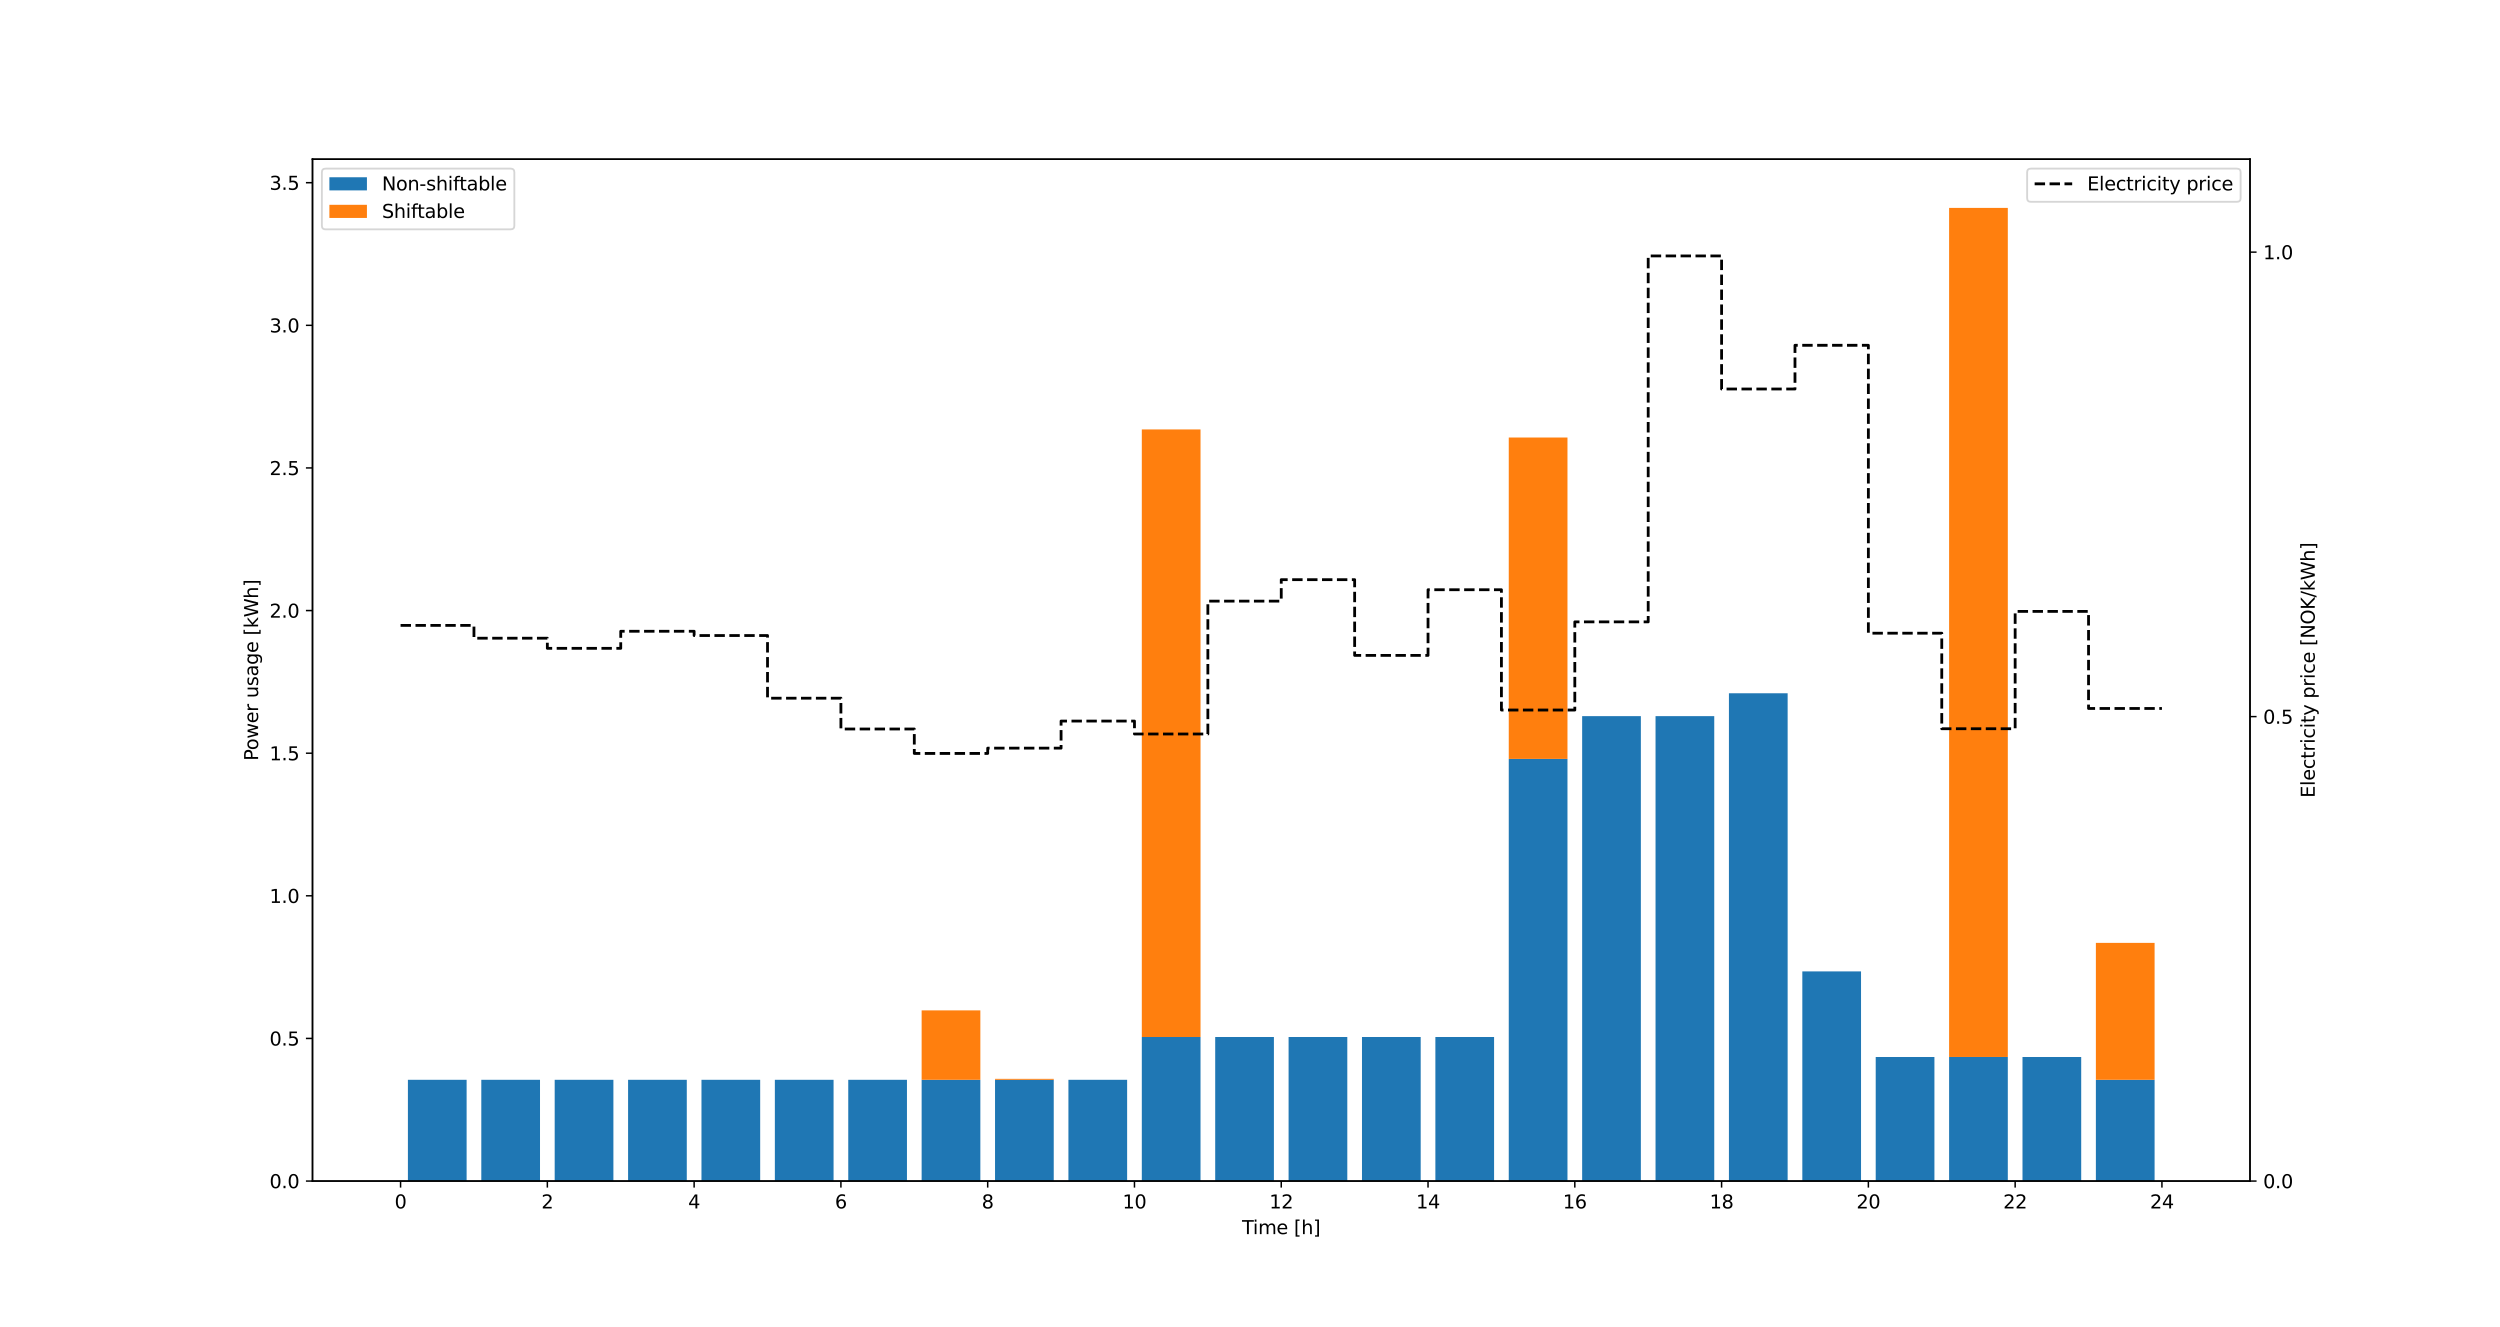 <?xml version="1.0" encoding="utf-8" standalone="no"?>
<!DOCTYPE svg PUBLIC "-//W3C//DTD SVG 1.1//EN"
  "http://www.w3.org/Graphics/SVG/1.1/DTD/svg11.dtd">
<svg xmlns:xlink="http://www.w3.org/1999/xlink" width="1332pt" height="707.04pt" viewBox="0 0 1332 707.04" xmlns="http://www.w3.org/2000/svg" version="1.1">
 <defs>
  <style type="text/css">*{stroke-linejoin: round; stroke-linecap: butt}</style>
 </defs>
 <g id="figure_1">
  <g id="patch_1">
   <path d="M 0 707.04 
L 1332 707.04 
L 1332 0 
L 0 0 
z
" style="fill: #ffffff"/>
  </g>
  <g id="axes_1">
   <g id="patch_2">
    <path d="M 166.5 629.266 
L 1198.8 629.266 
L 1198.8 84.845 
L 166.5 84.845 
z
" style="fill: #ffffff"/>
   </g>
   <g id="patch_3">
    <path d="M 217.333 629.266 
L 248.615 629.266 
L 248.615 575.314 
L 217.333 575.314 
z
" clip-path="url(#p48570f504e)" style="fill: #1f77b4"/>
   </g>
   <g id="patch_4">
    <path d="M 256.435 629.266 
L 287.717 629.266 
L 287.717 575.314 
L 256.435 575.314 
z
" clip-path="url(#p48570f504e)" style="fill: #1f77b4"/>
   </g>
   <g id="patch_5">
    <path d="M 295.538 629.266 
L 326.819 629.266 
L 326.819 575.314 
L 295.538 575.314 
z
" clip-path="url(#p48570f504e)" style="fill: #1f77b4"/>
   </g>
   <g id="patch_6">
    <path d="M 334.64 629.266 
L 365.922 629.266 
L 365.922 575.314 
L 334.64 575.314 
z
" clip-path="url(#p48570f504e)" style="fill: #1f77b4"/>
   </g>
   <g id="patch_7">
    <path d="M 373.742 629.266 
L 405.024 629.266 
L 405.024 575.314 
L 373.742 575.314 
z
" clip-path="url(#p48570f504e)" style="fill: #1f77b4"/>
   </g>
   <g id="patch_8">
    <path d="M 412.844 629.266 
L 444.126 629.266 
L 444.126 575.314 
L 412.844 575.314 
z
" clip-path="url(#p48570f504e)" style="fill: #1f77b4"/>
   </g>
   <g id="patch_9">
    <path d="M 451.947 629.266 
L 483.228 629.266 
L 483.228 575.314 
L 451.947 575.314 
z
" clip-path="url(#p48570f504e)" style="fill: #1f77b4"/>
   </g>
   <g id="patch_10">
    <path d="M 491.049 629.266 
L 522.331 629.266 
L 522.331 575.314 
L 491.049 575.314 
z
" clip-path="url(#p48570f504e)" style="fill: #1f77b4"/>
   </g>
   <g id="patch_11">
    <path d="M 530.151 629.266 
L 561.433 629.266 
L 561.433 575.314 
L 530.151 575.314 
z
" clip-path="url(#p48570f504e)" style="fill: #1f77b4"/>
   </g>
   <g id="patch_12">
    <path d="M 569.253 629.266 
L 600.535 629.266 
L 600.535 575.314 
L 569.253 575.314 
z
" clip-path="url(#p48570f504e)" style="fill: #1f77b4"/>
   </g>
   <g id="patch_13">
    <path d="M 608.356 629.266 
L 639.638 629.266 
L 639.638 552.517 
L 608.356 552.517 
z
" clip-path="url(#p48570f504e)" style="fill: #1f77b4"/>
   </g>
   <g id="patch_14">
    <path d="M 647.458 629.266 
L 678.74 629.266 
L 678.74 552.517 
L 647.458 552.517 
z
" clip-path="url(#p48570f504e)" style="fill: #1f77b4"/>
   </g>
   <g id="patch_15">
    <path d="M 686.56 629.266 
L 717.842 629.266 
L 717.842 552.517 
L 686.56 552.517 
z
" clip-path="url(#p48570f504e)" style="fill: #1f77b4"/>
   </g>
   <g id="patch_16">
    <path d="M 725.663 629.266 
L 756.944 629.266 
L 756.944 552.517 
L 725.663 552.517 
z
" clip-path="url(#p48570f504e)" style="fill: #1f77b4"/>
   </g>
   <g id="patch_17">
    <path d="M 764.765 629.266 
L 796.047 629.266 
L 796.047 552.517 
L 764.765 552.517 
z
" clip-path="url(#p48570f504e)" style="fill: #1f77b4"/>
   </g>
   <g id="patch_18">
    <path d="M 803.867 629.266 
L 835.149 629.266 
L 835.149 404.339 
L 803.867 404.339 
z
" clip-path="url(#p48570f504e)" style="fill: #1f77b4"/>
   </g>
   <g id="patch_19">
    <path d="M 842.969 629.266 
L 874.251 629.266 
L 874.251 381.543 
L 842.969 381.543 
z
" clip-path="url(#p48570f504e)" style="fill: #1f77b4"/>
   </g>
   <g id="patch_20">
    <path d="M 882.072 629.266 
L 913.353 629.266 
L 913.353 381.543 
L 882.072 381.543 
z
" clip-path="url(#p48570f504e)" style="fill: #1f77b4"/>
   </g>
   <g id="patch_21">
    <path d="M 921.174 629.266 
L 952.456 629.266 
L 952.456 369.384 
L 921.174 369.384 
z
" clip-path="url(#p48570f504e)" style="fill: #1f77b4"/>
   </g>
   <g id="patch_22">
    <path d="M 960.276 629.266 
L 991.558 629.266 
L 991.558 517.562 
L 960.276 517.562 
z
" clip-path="url(#p48570f504e)" style="fill: #1f77b4"/>
   </g>
   <g id="patch_23">
    <path d="M 999.378 629.266 
L 1030.66 629.266 
L 1030.66 563.155 
L 999.378 563.155 
z
" clip-path="url(#p48570f504e)" style="fill: #1f77b4"/>
   </g>
   <g id="patch_24">
    <path d="M 1038.481 629.266 
L 1069.763 629.266 
L 1069.763 563.155 
L 1038.481 563.155 
z
" clip-path="url(#p48570f504e)" style="fill: #1f77b4"/>
   </g>
   <g id="patch_25">
    <path d="M 1077.583 629.266 
L 1108.865 629.266 
L 1108.865 563.155 
L 1077.583 563.155 
z
" clip-path="url(#p48570f504e)" style="fill: #1f77b4"/>
   </g>
   <g id="patch_26">
    <path d="M 1116.685 629.266 
L 1147.967 629.266 
L 1147.967 575.314 
L 1116.685 575.314 
z
" clip-path="url(#p48570f504e)" style="fill: #1f77b4"/>
   </g>
   <g id="patch_27">
    <path d="M 217.333 575.314 
L 248.615 575.314 
L 248.615 575.314 
L 217.333 575.314 
z
" clip-path="url(#p48570f504e)" style="fill: #ff7f0e"/>
   </g>
   <g id="patch_28">
    <path d="M 256.435 575.314 
L 287.717 575.314 
L 287.717 575.314 
L 256.435 575.314 
z
" clip-path="url(#p48570f504e)" style="fill: #ff7f0e"/>
   </g>
   <g id="patch_29">
    <path d="M 295.538 575.314 
L 326.819 575.314 
L 326.819 575.314 
L 295.538 575.314 
z
" clip-path="url(#p48570f504e)" style="fill: #ff7f0e"/>
   </g>
   <g id="patch_30">
    <path d="M 334.64 575.314 
L 365.922 575.314 
L 365.922 575.314 
L 334.64 575.314 
z
" clip-path="url(#p48570f504e)" style="fill: #ff7f0e"/>
   </g>
   <g id="patch_31">
    <path d="M 373.742 575.314 
L 405.024 575.314 
L 405.024 575.314 
L 373.742 575.314 
z
" clip-path="url(#p48570f504e)" style="fill: #ff7f0e"/>
   </g>
   <g id="patch_32">
    <path d="M 412.844 575.314 
L 444.126 575.314 
L 444.126 575.314 
L 412.844 575.314 
z
" clip-path="url(#p48570f504e)" style="fill: #ff7f0e"/>
   </g>
   <g id="patch_33">
    <path d="M 451.947 575.314 
L 483.228 575.314 
L 483.228 575.314 
L 451.947 575.314 
z
" clip-path="url(#p48570f504e)" style="fill: #ff7f0e"/>
   </g>
   <g id="patch_34">
    <path d="M 491.049 575.314 
L 522.331 575.314 
L 522.331 538.332 
L 491.049 538.332 
z
" clip-path="url(#p48570f504e)" style="fill: #ff7f0e"/>
   </g>
   <g id="patch_35">
    <path d="M 530.151 575.314 
L 561.433 575.314 
L 561.433 574.807 
L 530.151 574.807 
z
" clip-path="url(#p48570f504e)" style="fill: #ff7f0e"/>
   </g>
   <g id="patch_36">
    <path d="M 569.253 575.314 
L 600.535 575.314 
L 600.535 575.314 
L 569.253 575.314 
z
" clip-path="url(#p48570f504e)" style="fill: #ff7f0e"/>
   </g>
   <g id="patch_37">
    <path d="M 608.356 552.517 
L 639.638 552.517 
L 639.638 228.805 
L 608.356 228.805 
z
" clip-path="url(#p48570f504e)" style="fill: #ff7f0e"/>
   </g>
   <g id="patch_38">
    <path d="M 647.458 552.517 
L 678.74 552.517 
L 678.74 552.517 
L 647.458 552.517 
z
" clip-path="url(#p48570f504e)" style="fill: #ff7f0e"/>
   </g>
   <g id="patch_39">
    <path d="M 686.56 552.517 
L 717.842 552.517 
L 717.842 552.517 
L 686.56 552.517 
z
" clip-path="url(#p48570f504e)" style="fill: #ff7f0e"/>
   </g>
   <g id="patch_40">
    <path d="M 725.663 552.517 
L 756.944 552.517 
L 756.944 552.517 
L 725.663 552.517 
z
" clip-path="url(#p48570f504e)" style="fill: #ff7f0e"/>
   </g>
   <g id="patch_41">
    <path d="M 764.765 552.517 
L 796.047 552.517 
L 796.047 552.517 
L 764.765 552.517 
z
" clip-path="url(#p48570f504e)" style="fill: #ff7f0e"/>
   </g>
   <g id="patch_42">
    <path d="M 803.867 404.339 
L 835.149 404.339 
L 835.149 233.111 
L 803.867 233.111 
z
" clip-path="url(#p48570f504e)" style="fill: #ff7f0e"/>
   </g>
   <g id="patch_43">
    <path d="M 842.969 381.543 
L 874.251 381.543 
L 874.251 381.543 
L 842.969 381.543 
z
" clip-path="url(#p48570f504e)" style="fill: #ff7f0e"/>
   </g>
   <g id="patch_44">
    <path d="M 882.072 381.543 
L 913.353 381.543 
L 913.353 381.543 
L 882.072 381.543 
z
" clip-path="url(#p48570f504e)" style="fill: #ff7f0e"/>
   </g>
   <g id="patch_45">
    <path d="M 921.174 369.384 
L 952.456 369.384 
L 952.456 369.384 
L 921.174 369.384 
z
" clip-path="url(#p48570f504e)" style="fill: #ff7f0e"/>
   </g>
   <g id="patch_46">
    <path d="M 960.276 517.562 
L 991.558 517.562 
L 991.558 517.562 
L 960.276 517.562 
z
" clip-path="url(#p48570f504e)" style="fill: #ff7f0e"/>
   </g>
   <g id="patch_47">
    <path d="M 999.378 563.155 
L 1030.66 563.155 
L 1030.66 563.155 
L 999.378 563.155 
z
" clip-path="url(#p48570f504e)" style="fill: #ff7f0e"/>
   </g>
   <g id="patch_48">
    <path d="M 1038.481 563.155 
L 1069.763 563.155 
L 1069.763 110.77 
L 1038.481 110.77 
z
" clip-path="url(#p48570f504e)" style="fill: #ff7f0e"/>
   </g>
   <g id="patch_49">
    <path d="M 1077.583 563.155 
L 1108.865 563.155 
L 1108.865 563.155 
L 1077.583 563.155 
z
" clip-path="url(#p48570f504e)" style="fill: #ff7f0e"/>
   </g>
   <g id="patch_50">
    <path d="M 1116.685 575.314 
L 1147.967 575.314 
L 1147.967 502.365 
L 1116.685 502.365 
z
" clip-path="url(#p48570f504e)" style="fill: #ff7f0e"/>
   </g>
   <g id="matplotlib.axis_1">
    <g id="xtick_1">
     <g id="line2d_1">
      <defs>
       <path id="m771d2cde89" d="M 0 0 
L 0 3.5 
" style="stroke: #000000; stroke-width: 0.8"/>
      </defs>
      <g>
       <use xlink:href="#m771d2cde89" x="213.423" y="629.266" style="stroke: #000000; stroke-width: 0.8"/>
      </g>
     </g>
     <g id="text_1">
      <!-- 0 -->
      <g transform="translate(210.241 643.864) scale(0.1 -0.1)">
       <defs>
        <path id="DejaVuSans-30" d="M 2034 4250 
Q 1547 4250 1301 3770 
Q 1056 3291 1056 2328 
Q 1056 1369 1301 889 
Q 1547 409 2034 409 
Q 2525 409 2770 889 
Q 3016 1369 3016 2328 
Q 3016 3291 2770 3770 
Q 2525 4250 2034 4250 
z
M 2034 4750 
Q 2819 4750 3233 4129 
Q 3647 3509 3647 2328 
Q 3647 1150 3233 529 
Q 2819 -91 2034 -91 
Q 1250 -91 836 529 
Q 422 1150 422 2328 
Q 422 3509 836 4129 
Q 1250 4750 2034 4750 
z
" transform="scale(0.016)"/>
       </defs>
       <use xlink:href="#DejaVuSans-30"/>
      </g>
     </g>
    </g>
    <g id="xtick_2">
     <g id="line2d_2">
      <g>
       <use xlink:href="#m771d2cde89" x="291.627" y="629.266" style="stroke: #000000; stroke-width: 0.8"/>
      </g>
     </g>
     <g id="text_2">
      <!-- 2 -->
      <g transform="translate(288.446 643.864) scale(0.1 -0.1)">
       <defs>
        <path id="DejaVuSans-32" d="M 1228 531 
L 3431 531 
L 3431 0 
L 469 0 
L 469 531 
Q 828 903 1448 1529 
Q 2069 2156 2228 2338 
Q 2531 2678 2651 2914 
Q 2772 3150 2772 3378 
Q 2772 3750 2511 3984 
Q 2250 4219 1831 4219 
Q 1534 4219 1204 4116 
Q 875 4013 500 3803 
L 500 4441 
Q 881 4594 1212 4672 
Q 1544 4750 1819 4750 
Q 2544 4750 2975 4387 
Q 3406 4025 3406 3419 
Q 3406 3131 3298 2873 
Q 3191 2616 2906 2266 
Q 2828 2175 2409 1742 
Q 1991 1309 1228 531 
z
" transform="scale(0.016)"/>
       </defs>
       <use xlink:href="#DejaVuSans-32"/>
      </g>
     </g>
    </g>
    <g id="xtick_3">
     <g id="line2d_3">
      <g>
       <use xlink:href="#m771d2cde89" x="369.832" y="629.266" style="stroke: #000000; stroke-width: 0.8"/>
      </g>
     </g>
     <g id="text_3">
      <!-- 4 -->
      <g transform="translate(366.651 643.864) scale(0.1 -0.1)">
       <defs>
        <path id="DejaVuSans-34" d="M 2419 4116 
L 825 1625 
L 2419 1625 
L 2419 4116 
z
M 2253 4666 
L 3047 4666 
L 3047 1625 
L 3713 1625 
L 3713 1100 
L 3047 1100 
L 3047 0 
L 2419 0 
L 2419 1100 
L 313 1100 
L 313 1709 
L 2253 4666 
z
" transform="scale(0.016)"/>
       </defs>
       <use xlink:href="#DejaVuSans-34"/>
      </g>
     </g>
    </g>
    <g id="xtick_4">
     <g id="line2d_4">
      <g>
       <use xlink:href="#m771d2cde89" x="448.036" y="629.266" style="stroke: #000000; stroke-width: 0.8"/>
      </g>
     </g>
     <g id="text_4">
      <!-- 6 -->
      <g transform="translate(444.855 643.864) scale(0.1 -0.1)">
       <defs>
        <path id="DejaVuSans-36" d="M 2113 2584 
Q 1688 2584 1439 2293 
Q 1191 2003 1191 1497 
Q 1191 994 1439 701 
Q 1688 409 2113 409 
Q 2538 409 2786 701 
Q 3034 994 3034 1497 
Q 3034 2003 2786 2293 
Q 2538 2584 2113 2584 
z
M 3366 4563 
L 3366 3988 
Q 3128 4100 2886 4159 
Q 2644 4219 2406 4219 
Q 1781 4219 1451 3797 
Q 1122 3375 1075 2522 
Q 1259 2794 1537 2939 
Q 1816 3084 2150 3084 
Q 2853 3084 3261 2657 
Q 3669 2231 3669 1497 
Q 3669 778 3244 343 
Q 2819 -91 2113 -91 
Q 1303 -91 875 529 
Q 447 1150 447 2328 
Q 447 3434 972 4092 
Q 1497 4750 2381 4750 
Q 2619 4750 2861 4703 
Q 3103 4656 3366 4563 
z
" transform="scale(0.016)"/>
       </defs>
       <use xlink:href="#DejaVuSans-36"/>
      </g>
     </g>
    </g>
    <g id="xtick_5">
     <g id="line2d_5">
      <g>
       <use xlink:href="#m771d2cde89" x="526.241" y="629.266" style="stroke: #000000; stroke-width: 0.8"/>
      </g>
     </g>
     <g id="text_5">
      <!-- 8 -->
      <g transform="translate(523.06 643.864) scale(0.1 -0.1)">
       <defs>
        <path id="DejaVuSans-38" d="M 2034 2216 
Q 1584 2216 1326 1975 
Q 1069 1734 1069 1313 
Q 1069 891 1326 650 
Q 1584 409 2034 409 
Q 2484 409 2743 651 
Q 3003 894 3003 1313 
Q 3003 1734 2745 1975 
Q 2488 2216 2034 2216 
z
M 1403 2484 
Q 997 2584 770 2862 
Q 544 3141 544 3541 
Q 544 4100 942 4425 
Q 1341 4750 2034 4750 
Q 2731 4750 3128 4425 
Q 3525 4100 3525 3541 
Q 3525 3141 3298 2862 
Q 3072 2584 2669 2484 
Q 3125 2378 3379 2068 
Q 3634 1759 3634 1313 
Q 3634 634 3220 271 
Q 2806 -91 2034 -91 
Q 1263 -91 848 271 
Q 434 634 434 1313 
Q 434 1759 690 2068 
Q 947 2378 1403 2484 
z
M 1172 3481 
Q 1172 3119 1398 2916 
Q 1625 2713 2034 2713 
Q 2441 2713 2670 2916 
Q 2900 3119 2900 3481 
Q 2900 3844 2670 4047 
Q 2441 4250 2034 4250 
Q 1625 4250 1398 4047 
Q 1172 3844 1172 3481 
z
" transform="scale(0.016)"/>
       </defs>
       <use xlink:href="#DejaVuSans-38"/>
      </g>
     </g>
    </g>
    <g id="xtick_6">
     <g id="line2d_6">
      <g>
       <use xlink:href="#m771d2cde89" x="604.445" y="629.266" style="stroke: #000000; stroke-width: 0.8"/>
      </g>
     </g>
     <g id="text_6">
      <!-- 10 -->
      <g transform="translate(598.083 643.864) scale(0.1 -0.1)">
       <defs>
        <path id="DejaVuSans-31" d="M 794 531 
L 1825 531 
L 1825 4091 
L 703 3866 
L 703 4441 
L 1819 4666 
L 2450 4666 
L 2450 531 
L 3481 531 
L 3481 0 
L 794 0 
L 794 531 
z
" transform="scale(0.016)"/>
       </defs>
       <use xlink:href="#DejaVuSans-31"/>
       <use xlink:href="#DejaVuSans-30" x="63.623"/>
      </g>
     </g>
    </g>
    <g id="xtick_7">
     <g id="line2d_7">
      <g>
       <use xlink:href="#m771d2cde89" x="682.65" y="629.266" style="stroke: #000000; stroke-width: 0.8"/>
      </g>
     </g>
     <g id="text_7">
      <!-- 12 -->
      <g transform="translate(676.288 643.864) scale(0.1 -0.1)">
       <use xlink:href="#DejaVuSans-31"/>
       <use xlink:href="#DejaVuSans-32" x="63.623"/>
      </g>
     </g>
    </g>
    <g id="xtick_8">
     <g id="line2d_8">
      <g>
       <use xlink:href="#m771d2cde89" x="760.855" y="629.266" style="stroke: #000000; stroke-width: 0.8"/>
      </g>
     </g>
     <g id="text_8">
      <!-- 14 -->
      <g transform="translate(754.492 643.864) scale(0.1 -0.1)">
       <use xlink:href="#DejaVuSans-31"/>
       <use xlink:href="#DejaVuSans-34" x="63.623"/>
      </g>
     </g>
    </g>
    <g id="xtick_9">
     <g id="line2d_9">
      <g>
       <use xlink:href="#m771d2cde89" x="839.059" y="629.266" style="stroke: #000000; stroke-width: 0.8"/>
      </g>
     </g>
     <g id="text_9">
      <!-- 16 -->
      <g transform="translate(832.697 643.864) scale(0.1 -0.1)">
       <use xlink:href="#DejaVuSans-31"/>
       <use xlink:href="#DejaVuSans-36" x="63.623"/>
      </g>
     </g>
    </g>
    <g id="xtick_10">
     <g id="line2d_10">
      <g>
       <use xlink:href="#m771d2cde89" x="917.264" y="629.266" style="stroke: #000000; stroke-width: 0.8"/>
      </g>
     </g>
     <g id="text_10">
      <!-- 18 -->
      <g transform="translate(910.901 643.864) scale(0.1 -0.1)">
       <use xlink:href="#DejaVuSans-31"/>
       <use xlink:href="#DejaVuSans-38" x="63.623"/>
      </g>
     </g>
    </g>
    <g id="xtick_11">
     <g id="line2d_11">
      <g>
       <use xlink:href="#m771d2cde89" x="995.468" y="629.266" style="stroke: #000000; stroke-width: 0.8"/>
      </g>
     </g>
     <g id="text_11">
      <!-- 20 -->
      <g transform="translate(989.106 643.864) scale(0.1 -0.1)">
       <use xlink:href="#DejaVuSans-32"/>
       <use xlink:href="#DejaVuSans-30" x="63.623"/>
      </g>
     </g>
    </g>
    <g id="xtick_12">
     <g id="line2d_12">
      <g>
       <use xlink:href="#m771d2cde89" x="1073.673" y="629.266" style="stroke: #000000; stroke-width: 0.8"/>
      </g>
     </g>
     <g id="text_12">
      <!-- 22 -->
      <g transform="translate(1067.31 643.864) scale(0.1 -0.1)">
       <use xlink:href="#DejaVuSans-32"/>
       <use xlink:href="#DejaVuSans-32" x="63.623"/>
      </g>
     </g>
    </g>
    <g id="xtick_13">
     <g id="line2d_13">
      <g>
       <use xlink:href="#m771d2cde89" x="1151.877" y="629.266" style="stroke: #000000; stroke-width: 0.8"/>
      </g>
     </g>
     <g id="text_13">
      <!-- 24 -->
      <g transform="translate(1145.515 643.864) scale(0.1 -0.1)">
       <use xlink:href="#DejaVuSans-32"/>
       <use xlink:href="#DejaVuSans-34" x="63.623"/>
      </g>
     </g>
    </g>
    <g id="text_14">
     <!-- Time [h] -->
     <g transform="translate(661.757 657.542) scale(0.1 -0.1)">
      <defs>
       <path id="DejaVuSans-54" d="M -19 4666 
L 3928 4666 
L 3928 4134 
L 2272 4134 
L 2272 0 
L 1638 0 
L 1638 4134 
L -19 4134 
L -19 4666 
z
" transform="scale(0.016)"/>
       <path id="DejaVuSans-69" d="M 603 3500 
L 1178 3500 
L 1178 0 
L 603 0 
L 603 3500 
z
M 603 4863 
L 1178 4863 
L 1178 4134 
L 603 4134 
L 603 4863 
z
" transform="scale(0.016)"/>
       <path id="DejaVuSans-6d" d="M 3328 2828 
Q 3544 3216 3844 3400 
Q 4144 3584 4550 3584 
Q 5097 3584 5394 3201 
Q 5691 2819 5691 2113 
L 5691 0 
L 5113 0 
L 5113 2094 
Q 5113 2597 4934 2840 
Q 4756 3084 4391 3084 
Q 3944 3084 3684 2787 
Q 3425 2491 3425 1978 
L 3425 0 
L 2847 0 
L 2847 2094 
Q 2847 2600 2669 2842 
Q 2491 3084 2119 3084 
Q 1678 3084 1418 2786 
Q 1159 2488 1159 1978 
L 1159 0 
L 581 0 
L 581 3500 
L 1159 3500 
L 1159 2956 
Q 1356 3278 1631 3431 
Q 1906 3584 2284 3584 
Q 2666 3584 2933 3390 
Q 3200 3197 3328 2828 
z
" transform="scale(0.016)"/>
       <path id="DejaVuSans-65" d="M 3597 1894 
L 3597 1613 
L 953 1613 
Q 991 1019 1311 708 
Q 1631 397 2203 397 
Q 2534 397 2845 478 
Q 3156 559 3463 722 
L 3463 178 
Q 3153 47 2828 -22 
Q 2503 -91 2169 -91 
Q 1331 -91 842 396 
Q 353 884 353 1716 
Q 353 2575 817 3079 
Q 1281 3584 2069 3584 
Q 2775 3584 3186 3129 
Q 3597 2675 3597 1894 
z
M 3022 2063 
Q 3016 2534 2758 2815 
Q 2500 3097 2075 3097 
Q 1594 3097 1305 2825 
Q 1016 2553 972 2059 
L 3022 2063 
z
" transform="scale(0.016)"/>
       <path id="DejaVuSans-20" transform="scale(0.016)"/>
       <path id="DejaVuSans-5b" d="M 550 4863 
L 1875 4863 
L 1875 4416 
L 1125 4416 
L 1125 -397 
L 1875 -397 
L 1875 -844 
L 550 -844 
L 550 4863 
z
" transform="scale(0.016)"/>
       <path id="DejaVuSans-68" d="M 3513 2113 
L 3513 0 
L 2938 0 
L 2938 2094 
Q 2938 2591 2744 2837 
Q 2550 3084 2163 3084 
Q 1697 3084 1428 2787 
Q 1159 2491 1159 1978 
L 1159 0 
L 581 0 
L 581 4863 
L 1159 4863 
L 1159 2956 
Q 1366 3272 1645 3428 
Q 1925 3584 2291 3584 
Q 2894 3584 3203 3211 
Q 3513 2838 3513 2113 
z
" transform="scale(0.016)"/>
       <path id="DejaVuSans-5d" d="M 1947 4863 
L 1947 -844 
L 622 -844 
L 622 -397 
L 1369 -397 
L 1369 4416 
L 622 4416 
L 622 4863 
L 1947 4863 
z
" transform="scale(0.016)"/>
      </defs>
      <use xlink:href="#DejaVuSans-54"/>
      <use xlink:href="#DejaVuSans-69" x="57.959"/>
      <use xlink:href="#DejaVuSans-6d" x="85.742"/>
      <use xlink:href="#DejaVuSans-65" x="183.154"/>
      <use xlink:href="#DejaVuSans-20" x="244.678"/>
      <use xlink:href="#DejaVuSans-5b" x="276.465"/>
      <use xlink:href="#DejaVuSans-68" x="315.479"/>
      <use xlink:href="#DejaVuSans-5d" x="378.857"/>
     </g>
    </g>
   </g>
   <g id="matplotlib.axis_2">
    <g id="ytick_1">
     <g id="line2d_14">
      <defs>
       <path id="m1e52795190" d="M 0 0 
L -3.5 0 
" style="stroke: #000000; stroke-width: 0.8"/>
      </defs>
      <g>
       <use xlink:href="#m1e52795190" x="166.5" y="629.266" style="stroke: #000000; stroke-width: 0.8"/>
      </g>
     </g>
     <g id="text_15">
      <!-- 0.0 -->
      <g transform="translate(143.597 633.065) scale(0.1 -0.1)">
       <defs>
        <path id="DejaVuSans-2e" d="M 684 794 
L 1344 794 
L 1344 0 
L 684 0 
L 684 794 
z
" transform="scale(0.016)"/>
       </defs>
       <use xlink:href="#DejaVuSans-30"/>
       <use xlink:href="#DejaVuSans-2e" x="63.623"/>
       <use xlink:href="#DejaVuSans-30" x="95.41"/>
      </g>
     </g>
    </g>
    <g id="ytick_2">
     <g id="line2d_15">
      <g>
       <use xlink:href="#m1e52795190" x="166.5" y="553.277" style="stroke: #000000; stroke-width: 0.8"/>
      </g>
     </g>
     <g id="text_16">
      <!-- 0.5 -->
      <g transform="translate(143.597 557.076) scale(0.1 -0.1)">
       <defs>
        <path id="DejaVuSans-35" d="M 691 4666 
L 3169 4666 
L 3169 4134 
L 1269 4134 
L 1269 2991 
Q 1406 3038 1543 3061 
Q 1681 3084 1819 3084 
Q 2600 3084 3056 2656 
Q 3513 2228 3513 1497 
Q 3513 744 3044 326 
Q 2575 -91 1722 -91 
Q 1428 -91 1123 -41 
Q 819 9 494 109 
L 494 744 
Q 775 591 1075 516 
Q 1375 441 1709 441 
Q 2250 441 2565 725 
Q 2881 1009 2881 1497 
Q 2881 1984 2565 2268 
Q 2250 2553 1709 2553 
Q 1456 2553 1204 2497 
Q 953 2441 691 2322 
L 691 4666 
z
" transform="scale(0.016)"/>
       </defs>
       <use xlink:href="#DejaVuSans-30"/>
       <use xlink:href="#DejaVuSans-2e" x="63.623"/>
       <use xlink:href="#DejaVuSans-35" x="95.41"/>
      </g>
     </g>
    </g>
    <g id="ytick_3">
     <g id="line2d_16">
      <g>
       <use xlink:href="#m1e52795190" x="166.5" y="477.288" style="stroke: #000000; stroke-width: 0.8"/>
      </g>
     </g>
     <g id="text_17">
      <!-- 1.0 -->
      <g transform="translate(143.597 481.087) scale(0.1 -0.1)">
       <use xlink:href="#DejaVuSans-31"/>
       <use xlink:href="#DejaVuSans-2e" x="63.623"/>
       <use xlink:href="#DejaVuSans-30" x="95.41"/>
      </g>
     </g>
    </g>
    <g id="ytick_4">
     <g id="line2d_17">
      <g>
       <use xlink:href="#m1e52795190" x="166.5" y="401.3" style="stroke: #000000; stroke-width: 0.8"/>
      </g>
     </g>
     <g id="text_18">
      <!-- 1.5 -->
      <g transform="translate(143.597 405.099) scale(0.1 -0.1)">
       <use xlink:href="#DejaVuSans-31"/>
       <use xlink:href="#DejaVuSans-2e" x="63.623"/>
       <use xlink:href="#DejaVuSans-35" x="95.41"/>
      </g>
     </g>
    </g>
    <g id="ytick_5">
     <g id="line2d_18">
      <g>
       <use xlink:href="#m1e52795190" x="166.5" y="325.311" style="stroke: #000000; stroke-width: 0.8"/>
      </g>
     </g>
     <g id="text_19">
      <!-- 2.0 -->
      <g transform="translate(143.597 329.11) scale(0.1 -0.1)">
       <use xlink:href="#DejaVuSans-32"/>
       <use xlink:href="#DejaVuSans-2e" x="63.623"/>
       <use xlink:href="#DejaVuSans-30" x="95.41"/>
      </g>
     </g>
    </g>
    <g id="ytick_6">
     <g id="line2d_19">
      <g>
       <use xlink:href="#m1e52795190" x="166.5" y="249.322" style="stroke: #000000; stroke-width: 0.8"/>
      </g>
     </g>
     <g id="text_20">
      <!-- 2.5 -->
      <g transform="translate(143.597 253.121) scale(0.1 -0.1)">
       <use xlink:href="#DejaVuSans-32"/>
       <use xlink:href="#DejaVuSans-2e" x="63.623"/>
       <use xlink:href="#DejaVuSans-35" x="95.41"/>
      </g>
     </g>
    </g>
    <g id="ytick_7">
     <g id="line2d_20">
      <g>
       <use xlink:href="#m1e52795190" x="166.5" y="173.334" style="stroke: #000000; stroke-width: 0.8"/>
      </g>
     </g>
     <g id="text_21">
      <!-- 3.0 -->
      <g transform="translate(143.597 177.133) scale(0.1 -0.1)">
       <defs>
        <path id="DejaVuSans-33" d="M 2597 2516 
Q 3050 2419 3304 2112 
Q 3559 1806 3559 1356 
Q 3559 666 3084 287 
Q 2609 -91 1734 -91 
Q 1441 -91 1130 -33 
Q 819 25 488 141 
L 488 750 
Q 750 597 1062 519 
Q 1375 441 1716 441 
Q 2309 441 2620 675 
Q 2931 909 2931 1356 
Q 2931 1769 2642 2001 
Q 2353 2234 1838 2234 
L 1294 2234 
L 1294 2753 
L 1863 2753 
Q 2328 2753 2575 2939 
Q 2822 3125 2822 3475 
Q 2822 3834 2567 4026 
Q 2313 4219 1838 4219 
Q 1578 4219 1281 4162 
Q 984 4106 628 3988 
L 628 4550 
Q 988 4650 1302 4700 
Q 1616 4750 1894 4750 
Q 2613 4750 3031 4423 
Q 3450 4097 3450 3541 
Q 3450 3153 3228 2886 
Q 3006 2619 2597 2516 
z
" transform="scale(0.016)"/>
       </defs>
       <use xlink:href="#DejaVuSans-33"/>
       <use xlink:href="#DejaVuSans-2e" x="63.623"/>
       <use xlink:href="#DejaVuSans-30" x="95.41"/>
      </g>
     </g>
    </g>
    <g id="ytick_8">
     <g id="line2d_21">
      <g>
       <use xlink:href="#m1e52795190" x="166.5" y="97.345" style="stroke: #000000; stroke-width: 0.8"/>
      </g>
     </g>
     <g id="text_22">
      <!-- 3.5 -->
      <g transform="translate(143.597 101.144) scale(0.1 -0.1)">
       <use xlink:href="#DejaVuSans-33"/>
       <use xlink:href="#DejaVuSans-2e" x="63.623"/>
       <use xlink:href="#DejaVuSans-35" x="95.41"/>
      </g>
     </g>
    </g>
    <g id="text_23">
     <!-- Power usage [kWh] -->
     <g transform="translate(137.517 405.345) rotate(-90) scale(0.1 -0.1)">
      <defs>
       <path id="DejaVuSans-50" d="M 1259 4147 
L 1259 2394 
L 2053 2394 
Q 2494 2394 2734 2622 
Q 2975 2850 2975 3272 
Q 2975 3691 2734 3919 
Q 2494 4147 2053 4147 
L 1259 4147 
z
M 628 4666 
L 2053 4666 
Q 2838 4666 3239 4311 
Q 3641 3956 3641 3272 
Q 3641 2581 3239 2228 
Q 2838 1875 2053 1875 
L 1259 1875 
L 1259 0 
L 628 0 
L 628 4666 
z
" transform="scale(0.016)"/>
       <path id="DejaVuSans-6f" d="M 1959 3097 
Q 1497 3097 1228 2736 
Q 959 2375 959 1747 
Q 959 1119 1226 758 
Q 1494 397 1959 397 
Q 2419 397 2687 759 
Q 2956 1122 2956 1747 
Q 2956 2369 2687 2733 
Q 2419 3097 1959 3097 
z
M 1959 3584 
Q 2709 3584 3137 3096 
Q 3566 2609 3566 1747 
Q 3566 888 3137 398 
Q 2709 -91 1959 -91 
Q 1206 -91 779 398 
Q 353 888 353 1747 
Q 353 2609 779 3096 
Q 1206 3584 1959 3584 
z
" transform="scale(0.016)"/>
       <path id="DejaVuSans-77" d="M 269 3500 
L 844 3500 
L 1563 769 
L 2278 3500 
L 2956 3500 
L 3675 769 
L 4391 3500 
L 4966 3500 
L 4050 0 
L 3372 0 
L 2619 2869 
L 1863 0 
L 1184 0 
L 269 3500 
z
" transform="scale(0.016)"/>
       <path id="DejaVuSans-72" d="M 2631 2963 
Q 2534 3019 2420 3045 
Q 2306 3072 2169 3072 
Q 1681 3072 1420 2755 
Q 1159 2438 1159 1844 
L 1159 0 
L 581 0 
L 581 3500 
L 1159 3500 
L 1159 2956 
Q 1341 3275 1631 3429 
Q 1922 3584 2338 3584 
Q 2397 3584 2469 3576 
Q 2541 3569 2628 3553 
L 2631 2963 
z
" transform="scale(0.016)"/>
       <path id="DejaVuSans-75" d="M 544 1381 
L 544 3500 
L 1119 3500 
L 1119 1403 
Q 1119 906 1312 657 
Q 1506 409 1894 409 
Q 2359 409 2629 706 
Q 2900 1003 2900 1516 
L 2900 3500 
L 3475 3500 
L 3475 0 
L 2900 0 
L 2900 538 
Q 2691 219 2414 64 
Q 2138 -91 1772 -91 
Q 1169 -91 856 284 
Q 544 659 544 1381 
z
M 1991 3584 
L 1991 3584 
z
" transform="scale(0.016)"/>
       <path id="DejaVuSans-73" d="M 2834 3397 
L 2834 2853 
Q 2591 2978 2328 3040 
Q 2066 3103 1784 3103 
Q 1356 3103 1142 2972 
Q 928 2841 928 2578 
Q 928 2378 1081 2264 
Q 1234 2150 1697 2047 
L 1894 2003 
Q 2506 1872 2764 1633 
Q 3022 1394 3022 966 
Q 3022 478 2636 193 
Q 2250 -91 1575 -91 
Q 1294 -91 989 -36 
Q 684 19 347 128 
L 347 722 
Q 666 556 975 473 
Q 1284 391 1588 391 
Q 1994 391 2212 530 
Q 2431 669 2431 922 
Q 2431 1156 2273 1281 
Q 2116 1406 1581 1522 
L 1381 1569 
Q 847 1681 609 1914 
Q 372 2147 372 2553 
Q 372 3047 722 3315 
Q 1072 3584 1716 3584 
Q 2034 3584 2315 3537 
Q 2597 3491 2834 3397 
z
" transform="scale(0.016)"/>
       <path id="DejaVuSans-61" d="M 2194 1759 
Q 1497 1759 1228 1600 
Q 959 1441 959 1056 
Q 959 750 1161 570 
Q 1363 391 1709 391 
Q 2188 391 2477 730 
Q 2766 1069 2766 1631 
L 2766 1759 
L 2194 1759 
z
M 3341 1997 
L 3341 0 
L 2766 0 
L 2766 531 
Q 2569 213 2275 61 
Q 1981 -91 1556 -91 
Q 1019 -91 701 211 
Q 384 513 384 1019 
Q 384 1609 779 1909 
Q 1175 2209 1959 2209 
L 2766 2209 
L 2766 2266 
Q 2766 2663 2505 2880 
Q 2244 3097 1772 3097 
Q 1472 3097 1187 3025 
Q 903 2953 641 2809 
L 641 3341 
Q 956 3463 1253 3523 
Q 1550 3584 1831 3584 
Q 2591 3584 2966 3190 
Q 3341 2797 3341 1997 
z
" transform="scale(0.016)"/>
       <path id="DejaVuSans-67" d="M 2906 1791 
Q 2906 2416 2648 2759 
Q 2391 3103 1925 3103 
Q 1463 3103 1205 2759 
Q 947 2416 947 1791 
Q 947 1169 1205 825 
Q 1463 481 1925 481 
Q 2391 481 2648 825 
Q 2906 1169 2906 1791 
z
M 3481 434 
Q 3481 -459 3084 -895 
Q 2688 -1331 1869 -1331 
Q 1566 -1331 1297 -1286 
Q 1028 -1241 775 -1147 
L 775 -588 
Q 1028 -725 1275 -790 
Q 1522 -856 1778 -856 
Q 2344 -856 2625 -561 
Q 2906 -266 2906 331 
L 2906 616 
Q 2728 306 2450 153 
Q 2172 0 1784 0 
Q 1141 0 747 490 
Q 353 981 353 1791 
Q 353 2603 747 3093 
Q 1141 3584 1784 3584 
Q 2172 3584 2450 3431 
Q 2728 3278 2906 2969 
L 2906 3500 
L 3481 3500 
L 3481 434 
z
" transform="scale(0.016)"/>
       <path id="DejaVuSans-6b" d="M 581 4863 
L 1159 4863 
L 1159 1991 
L 2875 3500 
L 3609 3500 
L 1753 1863 
L 3688 0 
L 2938 0 
L 1159 1709 
L 1159 0 
L 581 0 
L 581 4863 
z
" transform="scale(0.016)"/>
       <path id="DejaVuSans-57" d="M 213 4666 
L 850 4666 
L 1831 722 
L 2809 4666 
L 3519 4666 
L 4500 722 
L 5478 4666 
L 6119 4666 
L 4947 0 
L 4153 0 
L 3169 4050 
L 2175 0 
L 1381 0 
L 213 4666 
z
" transform="scale(0.016)"/>
      </defs>
      <use xlink:href="#DejaVuSans-50"/>
      <use xlink:href="#DejaVuSans-6f" x="56.678"/>
      <use xlink:href="#DejaVuSans-77" x="117.859"/>
      <use xlink:href="#DejaVuSans-65" x="199.646"/>
      <use xlink:href="#DejaVuSans-72" x="261.17"/>
      <use xlink:href="#DejaVuSans-20" x="302.283"/>
      <use xlink:href="#DejaVuSans-75" x="334.07"/>
      <use xlink:href="#DejaVuSans-73" x="397.449"/>
      <use xlink:href="#DejaVuSans-61" x="449.549"/>
      <use xlink:href="#DejaVuSans-67" x="510.828"/>
      <use xlink:href="#DejaVuSans-65" x="574.305"/>
      <use xlink:href="#DejaVuSans-20" x="635.828"/>
      <use xlink:href="#DejaVuSans-5b" x="667.615"/>
      <use xlink:href="#DejaVuSans-6b" x="706.629"/>
      <use xlink:href="#DejaVuSans-57" x="764.539"/>
      <use xlink:href="#DejaVuSans-68" x="863.416"/>
      <use xlink:href="#DejaVuSans-5d" x="926.795"/>
     </g>
    </g>
   </g>
   <g id="patch_51">
    <path d="M 166.5 629.266 
L 166.5 84.845 
" style="fill: none; stroke: #000000; stroke-width: 0.8; stroke-linejoin: miter; stroke-linecap: square"/>
   </g>
   <g id="patch_52">
    <path d="M 1198.8 629.266 
L 1198.8 84.845 
" style="fill: none; stroke: #000000; stroke-width: 0.8; stroke-linejoin: miter; stroke-linecap: square"/>
   </g>
   <g id="patch_53">
    <path d="M 166.5 629.266 
L 1198.8 629.266 
" style="fill: none; stroke: #000000; stroke-width: 0.8; stroke-linejoin: miter; stroke-linecap: square"/>
   </g>
   <g id="patch_54">
    <path d="M 166.5 84.845 
L 1198.8 84.845 
" style="fill: none; stroke: #000000; stroke-width: 0.8; stroke-linejoin: miter; stroke-linecap: square"/>
   </g>
   <g id="legend_1">
    <g id="patch_55">
     <path d="M 173.5 122.201 
L 272.044 122.201 
Q 274.044 122.201 274.044 120.201 
L 274.044 91.845 
Q 274.044 89.845 272.044 89.845 
L 173.5 89.845 
Q 171.5 89.845 171.5 91.845 
L 171.5 120.201 
Q 171.5 122.201 173.5 122.201 
z
" style="fill: #ffffff; opacity: 0.8; stroke: #cccccc; stroke-linejoin: miter"/>
    </g>
    <g id="patch_56">
     <path d="M 175.5 101.443 
L 195.5 101.443 
L 195.5 94.443 
L 175.5 94.443 
z
" style="fill: #1f77b4"/>
    </g>
    <g id="text_24">
     <!-- Non-shiftable -->
     <g transform="translate(203.5 101.443) scale(0.1 -0.1)">
      <defs>
       <path id="DejaVuSans-4e" d="M 628 4666 
L 1478 4666 
L 3547 763 
L 3547 4666 
L 4159 4666 
L 4159 0 
L 3309 0 
L 1241 3903 
L 1241 0 
L 628 0 
L 628 4666 
z
" transform="scale(0.016)"/>
       <path id="DejaVuSans-6e" d="M 3513 2113 
L 3513 0 
L 2938 0 
L 2938 2094 
Q 2938 2591 2744 2837 
Q 2550 3084 2163 3084 
Q 1697 3084 1428 2787 
Q 1159 2491 1159 1978 
L 1159 0 
L 581 0 
L 581 3500 
L 1159 3500 
L 1159 2956 
Q 1366 3272 1645 3428 
Q 1925 3584 2291 3584 
Q 2894 3584 3203 3211 
Q 3513 2838 3513 2113 
z
" transform="scale(0.016)"/>
       <path id="DejaVuSans-2d" d="M 313 2009 
L 1997 2009 
L 1997 1497 
L 313 1497 
L 313 2009 
z
" transform="scale(0.016)"/>
       <path id="DejaVuSans-66" d="M 2375 4863 
L 2375 4384 
L 1825 4384 
Q 1516 4384 1395 4259 
Q 1275 4134 1275 3809 
L 1275 3500 
L 2222 3500 
L 2222 3053 
L 1275 3053 
L 1275 0 
L 697 0 
L 697 3053 
L 147 3053 
L 147 3500 
L 697 3500 
L 697 3744 
Q 697 4328 969 4595 
Q 1241 4863 1831 4863 
L 2375 4863 
z
" transform="scale(0.016)"/>
       <path id="DejaVuSans-74" d="M 1172 4494 
L 1172 3500 
L 2356 3500 
L 2356 3053 
L 1172 3053 
L 1172 1153 
Q 1172 725 1289 603 
Q 1406 481 1766 481 
L 2356 481 
L 2356 0 
L 1766 0 
Q 1100 0 847 248 
Q 594 497 594 1153 
L 594 3053 
L 172 3053 
L 172 3500 
L 594 3500 
L 594 4494 
L 1172 4494 
z
" transform="scale(0.016)"/>
       <path id="DejaVuSans-62" d="M 3116 1747 
Q 3116 2381 2855 2742 
Q 2594 3103 2138 3103 
Q 1681 3103 1420 2742 
Q 1159 2381 1159 1747 
Q 1159 1113 1420 752 
Q 1681 391 2138 391 
Q 2594 391 2855 752 
Q 3116 1113 3116 1747 
z
M 1159 2969 
Q 1341 3281 1617 3432 
Q 1894 3584 2278 3584 
Q 2916 3584 3314 3078 
Q 3713 2572 3713 1747 
Q 3713 922 3314 415 
Q 2916 -91 2278 -91 
Q 1894 -91 1617 61 
Q 1341 213 1159 525 
L 1159 0 
L 581 0 
L 581 4863 
L 1159 4863 
L 1159 2969 
z
" transform="scale(0.016)"/>
       <path id="DejaVuSans-6c" d="M 603 4863 
L 1178 4863 
L 1178 0 
L 603 0 
L 603 4863 
z
" transform="scale(0.016)"/>
      </defs>
      <use xlink:href="#DejaVuSans-4e"/>
      <use xlink:href="#DejaVuSans-6f" x="74.805"/>
      <use xlink:href="#DejaVuSans-6e" x="135.986"/>
      <use xlink:href="#DejaVuSans-2d" x="199.365"/>
      <use xlink:href="#DejaVuSans-73" x="235.449"/>
      <use xlink:href="#DejaVuSans-68" x="287.549"/>
      <use xlink:href="#DejaVuSans-69" x="350.928"/>
      <use xlink:href="#DejaVuSans-66" x="378.711"/>
      <use xlink:href="#DejaVuSans-74" x="412.166"/>
      <use xlink:href="#DejaVuSans-61" x="451.375"/>
      <use xlink:href="#DejaVuSans-62" x="512.654"/>
      <use xlink:href="#DejaVuSans-6c" x="576.131"/>
      <use xlink:href="#DejaVuSans-65" x="603.914"/>
     </g>
    </g>
    <g id="patch_57">
     <path d="M 175.5 116.121 
L 195.5 116.121 
L 195.5 109.121 
L 175.5 109.121 
z
" style="fill: #ff7f0e"/>
    </g>
    <g id="text_25">
     <!-- Shiftable -->
     <g transform="translate(203.5 116.121) scale(0.1 -0.1)">
      <defs>
       <path id="DejaVuSans-53" d="M 3425 4513 
L 3425 3897 
Q 3066 4069 2747 4153 
Q 2428 4238 2131 4238 
Q 1616 4238 1336 4038 
Q 1056 3838 1056 3469 
Q 1056 3159 1242 3001 
Q 1428 2844 1947 2747 
L 2328 2669 
Q 3034 2534 3370 2195 
Q 3706 1856 3706 1288 
Q 3706 609 3251 259 
Q 2797 -91 1919 -91 
Q 1588 -91 1214 -16 
Q 841 59 441 206 
L 441 856 
Q 825 641 1194 531 
Q 1563 422 1919 422 
Q 2459 422 2753 634 
Q 3047 847 3047 1241 
Q 3047 1584 2836 1778 
Q 2625 1972 2144 2069 
L 1759 2144 
Q 1053 2284 737 2584 
Q 422 2884 422 3419 
Q 422 4038 858 4394 
Q 1294 4750 2059 4750 
Q 2388 4750 2728 4690 
Q 3069 4631 3425 4513 
z
" transform="scale(0.016)"/>
      </defs>
      <use xlink:href="#DejaVuSans-53"/>
      <use xlink:href="#DejaVuSans-68" x="63.477"/>
      <use xlink:href="#DejaVuSans-69" x="126.855"/>
      <use xlink:href="#DejaVuSans-66" x="154.639"/>
      <use xlink:href="#DejaVuSans-74" x="188.094"/>
      <use xlink:href="#DejaVuSans-61" x="227.303"/>
      <use xlink:href="#DejaVuSans-62" x="288.582"/>
      <use xlink:href="#DejaVuSans-6c" x="352.059"/>
      <use xlink:href="#DejaVuSans-65" x="379.842"/>
     </g>
    </g>
   </g>
  </g>
  <g id="axes_2">
   <g id="matplotlib.axis_3">
    <g id="ytick_9">
     <g id="line2d_22">
      <defs>
       <path id="mb6c66e6dea" d="M 0 0 
L 3.5 0 
" style="stroke: #000000; stroke-width: 0.8"/>
      </defs>
      <g>
       <use xlink:href="#mb6c66e6dea" x="1198.8" y="629.266" style="stroke: #000000; stroke-width: 0.8"/>
      </g>
     </g>
     <g id="text_26">
      <!-- 0.0 -->
      <g transform="translate(1205.8 633.065) scale(0.1 -0.1)">
       <use xlink:href="#DejaVuSans-30"/>
       <use xlink:href="#DejaVuSans-2e" x="63.623"/>
       <use xlink:href="#DejaVuSans-30" x="95.41"/>
      </g>
     </g>
    </g>
    <g id="ytick_10">
     <g id="line2d_23">
      <g>
       <use xlink:href="#mb6c66e6dea" x="1198.8" y="381.802" style="stroke: #000000; stroke-width: 0.8"/>
      </g>
     </g>
     <g id="text_27">
      <!-- 0.5 -->
      <g transform="translate(1205.8 385.601) scale(0.1 -0.1)">
       <use xlink:href="#DejaVuSans-30"/>
       <use xlink:href="#DejaVuSans-2e" x="63.623"/>
       <use xlink:href="#DejaVuSans-35" x="95.41"/>
      </g>
     </g>
    </g>
    <g id="ytick_11">
     <g id="line2d_24">
      <g>
       <use xlink:href="#mb6c66e6dea" x="1198.8" y="134.338" style="stroke: #000000; stroke-width: 0.8"/>
      </g>
     </g>
     <g id="text_28">
      <!-- 1.0 -->
      <g transform="translate(1205.8 138.137) scale(0.1 -0.1)">
       <use xlink:href="#DejaVuSans-31"/>
       <use xlink:href="#DejaVuSans-2e" x="63.623"/>
       <use xlink:href="#DejaVuSans-30" x="95.41"/>
      </g>
     </g>
    </g>
    <g id="text_29">
     <!-- Electricity price [NOK/kWh] -->
     <g transform="translate(1233.302 425.064) rotate(-90) scale(0.1 -0.1)">
      <defs>
       <path id="DejaVuSans-45" d="M 628 4666 
L 3578 4666 
L 3578 4134 
L 1259 4134 
L 1259 2753 
L 3481 2753 
L 3481 2222 
L 1259 2222 
L 1259 531 
L 3634 531 
L 3634 0 
L 628 0 
L 628 4666 
z
" transform="scale(0.016)"/>
       <path id="DejaVuSans-63" d="M 3122 3366 
L 3122 2828 
Q 2878 2963 2633 3030 
Q 2388 3097 2138 3097 
Q 1578 3097 1268 2742 
Q 959 2388 959 1747 
Q 959 1106 1268 751 
Q 1578 397 2138 397 
Q 2388 397 2633 464 
Q 2878 531 3122 666 
L 3122 134 
Q 2881 22 2623 -34 
Q 2366 -91 2075 -91 
Q 1284 -91 818 406 
Q 353 903 353 1747 
Q 353 2603 823 3093 
Q 1294 3584 2113 3584 
Q 2378 3584 2631 3529 
Q 2884 3475 3122 3366 
z
" transform="scale(0.016)"/>
       <path id="DejaVuSans-79" d="M 2059 -325 
Q 1816 -950 1584 -1140 
Q 1353 -1331 966 -1331 
L 506 -1331 
L 506 -850 
L 844 -850 
Q 1081 -850 1212 -737 
Q 1344 -625 1503 -206 
L 1606 56 
L 191 3500 
L 800 3500 
L 1894 763 
L 2988 3500 
L 3597 3500 
L 2059 -325 
z
" transform="scale(0.016)"/>
       <path id="DejaVuSans-70" d="M 1159 525 
L 1159 -1331 
L 581 -1331 
L 581 3500 
L 1159 3500 
L 1159 2969 
Q 1341 3281 1617 3432 
Q 1894 3584 2278 3584 
Q 2916 3584 3314 3078 
Q 3713 2572 3713 1747 
Q 3713 922 3314 415 
Q 2916 -91 2278 -91 
Q 1894 -91 1617 61 
Q 1341 213 1159 525 
z
M 3116 1747 
Q 3116 2381 2855 2742 
Q 2594 3103 2138 3103 
Q 1681 3103 1420 2742 
Q 1159 2381 1159 1747 
Q 1159 1113 1420 752 
Q 1681 391 2138 391 
Q 2594 391 2855 752 
Q 3116 1113 3116 1747 
z
" transform="scale(0.016)"/>
       <path id="DejaVuSans-4f" d="M 2522 4238 
Q 1834 4238 1429 3725 
Q 1025 3213 1025 2328 
Q 1025 1447 1429 934 
Q 1834 422 2522 422 
Q 3209 422 3611 934 
Q 4013 1447 4013 2328 
Q 4013 3213 3611 3725 
Q 3209 4238 2522 4238 
z
M 2522 4750 
Q 3503 4750 4090 4092 
Q 4678 3434 4678 2328 
Q 4678 1225 4090 567 
Q 3503 -91 2522 -91 
Q 1538 -91 948 565 
Q 359 1222 359 2328 
Q 359 3434 948 4092 
Q 1538 4750 2522 4750 
z
" transform="scale(0.016)"/>
       <path id="DejaVuSans-4b" d="M 628 4666 
L 1259 4666 
L 1259 2694 
L 3353 4666 
L 4166 4666 
L 1850 2491 
L 4331 0 
L 3500 0 
L 1259 2247 
L 1259 0 
L 628 0 
L 628 4666 
z
" transform="scale(0.016)"/>
       <path id="DejaVuSans-2f" d="M 1625 4666 
L 2156 4666 
L 531 -594 
L 0 -594 
L 1625 4666 
z
" transform="scale(0.016)"/>
      </defs>
      <use xlink:href="#DejaVuSans-45"/>
      <use xlink:href="#DejaVuSans-6c" x="63.184"/>
      <use xlink:href="#DejaVuSans-65" x="90.967"/>
      <use xlink:href="#DejaVuSans-63" x="152.49"/>
      <use xlink:href="#DejaVuSans-74" x="207.471"/>
      <use xlink:href="#DejaVuSans-72" x="246.68"/>
      <use xlink:href="#DejaVuSans-69" x="287.793"/>
      <use xlink:href="#DejaVuSans-63" x="315.576"/>
      <use xlink:href="#DejaVuSans-69" x="370.557"/>
      <use xlink:href="#DejaVuSans-74" x="398.34"/>
      <use xlink:href="#DejaVuSans-79" x="437.549"/>
      <use xlink:href="#DejaVuSans-20" x="496.729"/>
      <use xlink:href="#DejaVuSans-70" x="528.516"/>
      <use xlink:href="#DejaVuSans-72" x="591.992"/>
      <use xlink:href="#DejaVuSans-69" x="633.105"/>
      <use xlink:href="#DejaVuSans-63" x="660.889"/>
      <use xlink:href="#DejaVuSans-65" x="715.869"/>
      <use xlink:href="#DejaVuSans-20" x="777.393"/>
      <use xlink:href="#DejaVuSans-5b" x="809.18"/>
      <use xlink:href="#DejaVuSans-4e" x="848.193"/>
      <use xlink:href="#DejaVuSans-4f" x="922.998"/>
      <use xlink:href="#DejaVuSans-4b" x="1001.709"/>
      <use xlink:href="#DejaVuSans-2f" x="1067.285"/>
      <use xlink:href="#DejaVuSans-6b" x="1100.977"/>
      <use xlink:href="#DejaVuSans-57" x="1158.887"/>
      <use xlink:href="#DejaVuSans-68" x="1257.764"/>
      <use xlink:href="#DejaVuSans-5d" x="1321.143"/>
     </g>
    </g>
   </g>
   <g id="line2d_25">
    <path d="M 213.423 333.209 
L 252.525 333.209 
L 252.525 340.04 
L 291.627 340.04 
L 291.627 345.432 
L 330.73 345.432 
L 330.73 336.344 
L 369.832 336.344 
L 369.832 338.608 
L 408.934 338.608 
L 408.934 371.988 
L 448.036 371.988 
L 448.036 388.414 
L 487.139 388.414 
L 487.139 401.428 
L 526.241 401.428 
L 526.241 398.62 
L 565.343 398.62 
L 565.343 384.185 
L 604.445 384.185 
L 604.445 391.07 
L 643.548 391.07 
L 643.548 320.271 
L 682.65 320.271 
L 682.65 308.836 
L 721.752 308.836 
L 721.752 349.191 
L 760.855 349.191 
L 760.855 314.221 
L 799.957 314.221 
L 799.957 378.304 
L 839.059 378.304 
L 839.059 331.338 
L 878.161 331.338 
L 878.161 136.358 
L 917.264 136.358 
L 917.264 207.257 
L 956.366 207.257 
L 956.366 183.975 
L 995.468 183.975 
L 995.468 337.361 
L 1034.57 337.361 
L 1034.57 388.28 
L 1073.673 388.28 
L 1073.673 325.75 
L 1112.775 325.75 
L 1112.775 377.483 
L 1151.877 377.483 
" clip-path="url(#p48570f504e)" style="fill: none; stroke-dasharray: 5.55,2.4; stroke-dashoffset: 0; stroke: #000000; stroke-width: 1.5"/>
   </g>
   <g id="patch_58">
    <path d="M 166.5 629.266 
L 166.5 84.845 
" style="fill: none; stroke: #000000; stroke-width: 0.8; stroke-linejoin: miter; stroke-linecap: square"/>
   </g>
   <g id="patch_59">
    <path d="M 1198.8 629.266 
L 1198.8 84.845 
" style="fill: none; stroke: #000000; stroke-width: 0.8; stroke-linejoin: miter; stroke-linecap: square"/>
   </g>
   <g id="patch_60">
    <path d="M 166.5 629.266 
L 1198.8 629.266 
" style="fill: none; stroke: #000000; stroke-width: 0.8; stroke-linejoin: miter; stroke-linecap: square"/>
   </g>
   <g id="patch_61">
    <path d="M 166.5 84.845 
L 1198.8 84.845 
" style="fill: none; stroke: #000000; stroke-width: 0.8; stroke-linejoin: miter; stroke-linecap: square"/>
   </g>
   <g id="legend_2">
    <g id="patch_62">
     <path d="M 1082.059 107.523 
L 1191.8 107.523 
Q 1193.8 107.523 1193.8 105.523 
L 1193.8 91.845 
Q 1193.8 89.845 1191.8 89.845 
L 1082.059 89.845 
Q 1080.059 89.845 1080.059 91.845 
L 1080.059 105.523 
Q 1080.059 107.523 1082.059 107.523 
z
" style="fill: #ffffff; opacity: 0.8; stroke: #cccccc; stroke-linejoin: miter"/>
    </g>
    <g id="line2d_26">
     <path d="M 1084.059 97.943 
L 1094.059 97.943 
L 1104.059 97.943 
" style="fill: none; stroke-dasharray: 5.55,2.4; stroke-dashoffset: 0; stroke: #000000; stroke-width: 1.5"/>
    </g>
    <g id="text_30">
     <!-- Electricity price -->
     <g transform="translate(1112.059 101.443) scale(0.1 -0.1)">
      <use xlink:href="#DejaVuSans-45"/>
      <use xlink:href="#DejaVuSans-6c" x="63.184"/>
      <use xlink:href="#DejaVuSans-65" x="90.967"/>
      <use xlink:href="#DejaVuSans-63" x="152.49"/>
      <use xlink:href="#DejaVuSans-74" x="207.471"/>
      <use xlink:href="#DejaVuSans-72" x="246.68"/>
      <use xlink:href="#DejaVuSans-69" x="287.793"/>
      <use xlink:href="#DejaVuSans-63" x="315.576"/>
      <use xlink:href="#DejaVuSans-69" x="370.557"/>
      <use xlink:href="#DejaVuSans-74" x="398.34"/>
      <use xlink:href="#DejaVuSans-79" x="437.549"/>
      <use xlink:href="#DejaVuSans-20" x="496.729"/>
      <use xlink:href="#DejaVuSans-70" x="528.516"/>
      <use xlink:href="#DejaVuSans-72" x="591.992"/>
      <use xlink:href="#DejaVuSans-69" x="633.105"/>
      <use xlink:href="#DejaVuSans-63" x="660.889"/>
      <use xlink:href="#DejaVuSans-65" x="715.869"/>
     </g>
    </g>
   </g>
  </g>
 </g>
 <defs>
  <clipPath id="p48570f504e">
   <rect x="166.5" y="84.845" width="1032.3" height="544.421"/>
  </clipPath>
 </defs>
</svg>
